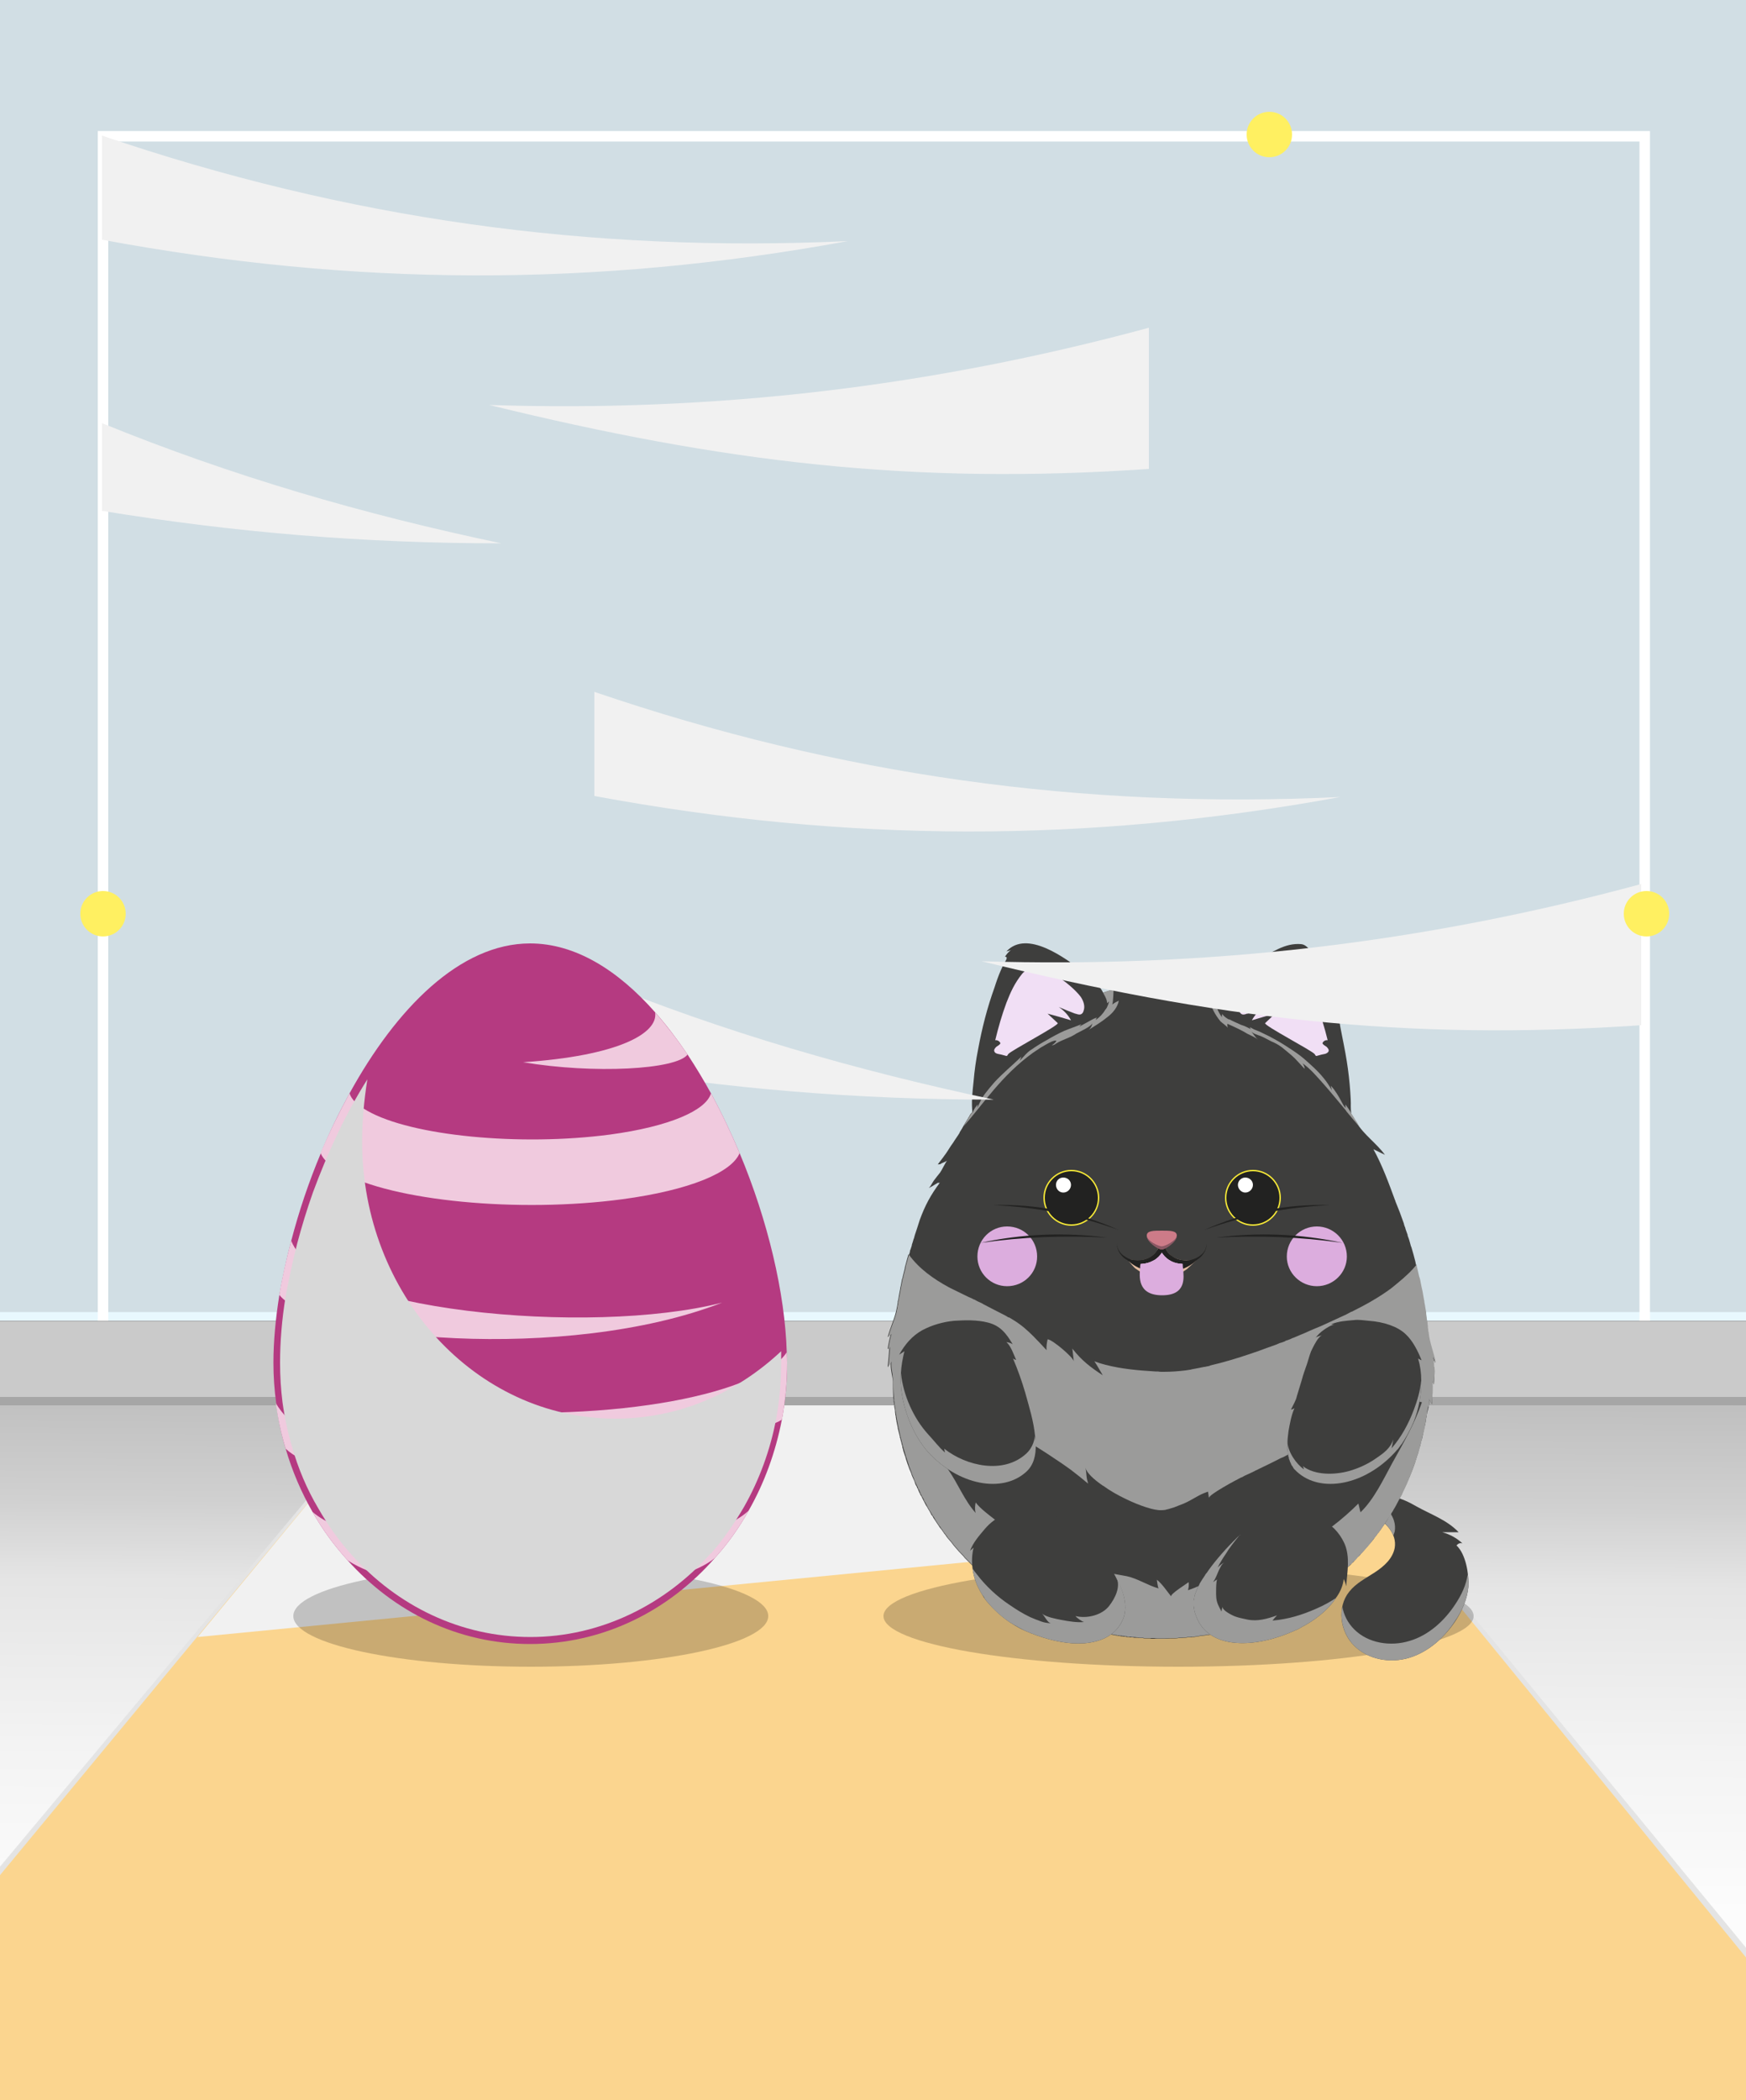 <svg version="1.2" xmlns="http://www.w3.org/2000/svg" viewBox="0 0 500 601" width="500" height="601"><rect x="0" y="0" width="500" height="601" fill="#808080" stroke="none"/><defs><clipPath clipPathUnits="userSpaceOnUse" id="cp1"><path d="m0 0h500v601h-500z"/></clipPath><linearGradient id="P" gradientUnits="userSpaceOnUse"/><linearGradient id="g1" x1="249.1" y1="615.6" x2="250.4" y2="384" href="#P"><stop stop-color="#fff"/><stop offset=".3" stop-color="#fcfcfc"/><stop offset=".5" stop-color="#f3f3f3"/><stop offset=".7" stop-color="#e5e5e5"/><stop offset=".8" stop-color="#d0d0d0"/><stop offset="1" stop-color="#b6b6b6"/><stop offset="1" stop-color="#b0b0b0"/></linearGradient></defs><style>.a{fill:#d1dee4}.b{fill:#cceaf0}.c{mix-blend-mode:multiply;fill:url(#g1)}.d{mix-blend-mode:multiply;fill:#e4e4e4}.e{fill:#fbd58f}.f{mix-blend-mode:multiply;fill:#f1f1f1}.g{fill:#cacaca}.h{fill:#a6a6a6}.i{fill:#e8f8fe}.j{opacity:.2;mix-blend-mode:multiply}.k{fill:#3e3e3d}.l{mix-blend-mode:multiply;fill:#9b9b9a}.m{fill:#f9eb37}.n{fill:#222221}.o{fill:#fff}.p{fill:#e5bda1}.q{fill:#dcadde}.r{mix-blend-mode:multiply;fill:#dcadde}.s{fill:#cc7b88}.t{mix-blend-mode:multiply;fill:#895763}.u{fill:#f1dff5}.v{fill:none;stroke:#fff;stroke-width:3}.w{fill:#fff061}.x{fill:#b53a81}.y{fill:#f0cade}.z{mix-blend-mode:multiply;fill:#d8d8d8}</style><g clip-path="url(#cp1)"><path class="a" d="m0 0h500v378h-500z"/><path class="b" d="m-0.3 382h500.3v222.4h-500.3z"/><path class="c" d="m-0.3 382h500.3v222.4h-500.3z"/><path class="d" d="m540 606h-600l169.8-203.1 262.2-0.9 168 204z"/><path class="e" d="m537.4 606h-594.8l168.7-203.8 259.5-0.2 166.6 204z"/><path class="f" d="m398 435.3l-341.4 33.2 54.7-66.3 259.5-0.2 27.2 33.2z"/><path class="g" d="m0 378.1h500v24.1h-500z"/><path class="h" d="m0 399.8h500v2.4h-500z"/><path class="i" d="m0 375.5h500v2.4h-500z"/><path class="j" d="m337.5 477c-46.7 0-84.5-6.5-84.5-14.5 0-8 37.8-14.5 84.5-14.5 46.7 0 84.5 6.5 84.5 14.5 0 8-37.8 14.5-84.5 14.5z"/><path class="j" d="m152 477c-37.6 0-68-6.5-68-14.5 0-8 30.4-14.5 68-14.5 37.6 0 68 6.5 68 14.5 0 8-30.4 14.5-68 14.5z"/><path class="k" d="m417.2 442.2c0 0-0.1 0-0.1 0.1 2.7 2.5 3.6 8.3 3.4 11.8-0.3 3.5-1.8 6.9-3.7 9.8-3.2 4.8-7.7 8.8-13.1 10.5-5.5 1.7-11.9 0.6-15.9-3.4-4.1-4-5-11.1-1.4-15.5 1.9-2.4 4.7-3.8 7.3-5.5 2.6-1.7 5.1-3.9 5.7-7 0.7-4.1-2.7-7.5-6.1-9.3-3.4-1.8-6.9-2.3-1.5-4.7 4.6-2.2 9.7-0.3 13.8 2.1 4.1 2.3 8.8 3.9 12.1 7.4q-2.3 0-4.7 0c2.2 0.6 4.2 1.7 5.8 3.2-0.6-0.2-1.2 0-1.6 0.5z"/><path class="l" d="m391.8 429q0.4-0.2 0.9-0.4 0.3 0.2 0.6 0.3c3.4 1.8 6.8 5.2 6.1 9.4q-0.2 0.6-0.4 1.2c-0.9-2.5-3.3-4.6-5.7-5.8-3.3-1.8-6.9-2.3-1.6-4.7z"/><path class="l" d="m420.3 450.5q0.3 1.8 0.2 3.6c-0.3 3.5-1.8 6.9-3.8 9.8-3.1 4.8-7.6 8.8-13 10.5-5.5 1.7-11.9 0.6-15.9-3.4-2.9-2.9-4.2-7.3-3.4-11.2 0.4 2.4 1.6 4.7 3.4 6.5 4 4 10.4 5 15.9 3.3 5.4-1.6 9.9-5.7 13-10.4 1.8-2.7 3.2-5.6 3.6-8.7z"/><path class="k" d="m410.8 391.3q0.1 2.4-0.2 4.9-0.4-0.5-0.4-1.2 0.1 3.5-0.1 6.9-0.5-0.9-1.1-1.8c0.5 0.7 0.3 1.7 0.1 2.7-0.2 0.7-0.4 1.5-0.5 2q0 0.1 0 0.2-0.1 0.5-0.2 1-0.1 0.4-0.1 0.8-0.2 1.1-0.5 2.2-0.2 1-0.4 2-0.1 0.4-0.2 0.9-0.1 0.2-0.2 0.5 0 0.1 0 0.2-0.1 0.2-0.1 0.3-0.1 0.4-0.2 0.8-0.1 0.3-0.1 0.4-0.1 0.3-0.2 0.5-0.1 0.4-0.2 0.8-0.1 0.4-0.2 0.8-0.2 0.4-0.3 0.8-0.1 0.3-0.1 0.5l-0.2 0.4q-0.1 0.4-0.2 0.8-0.2 0.4-0.3 0.8-0.3 0.8-0.6 1.6-0.1 0.1-0.1 0.2 0 0 0 0c0 0 0 0.1-0.1 0.1q0.1 0.1 0 0.1 0 0.2-0.1 0.3 0 0.1-0.1 0.2-0.1 0.3-0.2 0.6-0.2 0.3-0.3 0.6-0.1 0.4-0.3 0.7-0.3 0.8-0.7 1.6-0.3 0.7-0.7 1.5-0.1 0.3-0.3 0.7-0.2 0.4-0.4 0.7 0 0.1 0 0.1 0 0.1 0 0.1-0.1 0-0.1 0 0 0.1 0 0.1 0 0.1-0.1 0.1-0.1 0.2-0.2 0.4-0.3 0.7-0.7 1.4-0.1 0.1-0.1 0.2-0.4 0.6-0.7 1.2-0.1 0.2-0.3 0.4-0.1 0.3-0.3 0.6-0.2 0.3-0.4 0.6-0.2 0.3-0.4 0.6 0 0.1-0.1 0.2 0 0.1-0.1 0.1 0 0.1 0 0.1-0.1 0.1-0.1 0.2-0.5 0.8-1 1.5-0.6 0.8-1.1 1.6-0.3 0.3-0.5 0.7-0.1 0.1-0.2 0.1-0.1 0.2-0.3 0.5 0 0.1-0.1 0.1-0.3 0.4-0.6 0.8 0 0-0.1 0.1 0 0 0 0 0 0.1 0 0.1-0.2 0.3-0.4 0.5-0.3 0.4-0.6 0.7-0.3 0.4-0.6 0.7 0 0 0 0-0.3 0.4-0.6 0.7-0.8 1-1.7 1.9 0 0.1-0.1 0.2-0.3 0.3-0.5 0.5-0.1 0.1-0.2 0.1-0.3 0.4-0.6 0.7-0.3 0.3-0.6 0.7-0.4 0.3-0.7 0.6 0 0 0 0.1-1 0.9-2 1.8-0.4 0.3-0.8 0.7-0.3 0.2-0.5 0.5-0.4 0.3-0.7 0.5-0.4 0.3-0.7 0.6-0.4 0.3-0.7 0.6l-0.8 0.6q-0.3 0.2-0.7 0.5-0.3 0.2-0.5 0.4-0.3 0.2-0.6 0.4-0.3 0.2-0.5 0.4-0.3 0.2-0.6 0.4-0.4 0.3-0.8 0.5-0.3 0.3-0.7 0.6-0.4 0.2-0.8 0.5-1 0.6-1.9 1.2-1 0.6-2 1.1-0.4 0.2-0.8 0.5-0.4 0.2-0.8 0.4-0.4 0.2-0.8 0.4-0.4 0.2-0.8 0.4-0.5 0.2-0.9 0.4-0.4 0.3-0.8 0.4-1.3 0.6-2.5 1.2-0.9 0.3-1.7 0.7-0.5 0.1-0.9 0.3-0.4 0.2-0.9 0.3 0 0 0 0-0.3 0.2-0.6 0.3-1 0.3-2 0.7-0.9 0.3-1.8 0.5-0.4 0.1-0.7 0.2-0.5 0.2-1 0.3-0.5 0.2-1 0.3-0.2 0-0.3 0.1-0.2 0-0.4 0.1-0.1 0-0.2 0-0.5 0.1-1 0.3-0.4 0.1-0.9 0.2-0.2 0-0.4 0.1-0.3 0-0.5 0.1-0.5 0.1-1 0.2 0 0-0.1 0-0.1 0-0.1 0-0.3 0.1-0.7 0.2 0 0 0 0-0.2 0-0.3 0-0.2 0.1-0.4 0.1-0.1 0-0.2 0-0.5 0.1-0.9 0.2-0.1 0-0.2 0-0.1 0-0.2 0-0.2 0.1-0.5 0.1-0.4 0.1-0.7 0.1-0.5 0.1-0.9 0.1-0.4 0.1-0.9 0.2-0.4 0-0.8 0.1-0.3 0-0.6 0-0.3 0.1-0.6 0.1 0 0-0.1 0-0.1 0-0.3 0 0 0 0 0-0.2 0-0.3 0-0.3 0.1-0.6 0.1-0.2 0-0.4 0-0.8 0.1-1.6 0.1-0.4 0.1-0.8 0.1-0.3 0-0.5 0-0.1 0-0.2 0-0.2 0-0.5 0-0.1 0-0.3 0 0 0-0.1 0-0.7 0.1-1.5 0.1-0.6 0-1.1 0-0.6 0-1.2 0-0.4 0-0.8 0-0.2 0-0.4 0-0.1 0-0.2 0 0 0-0.1 0h-0.1q-0.2 0-0.4-0.1-0.2 0-0.3 0-0.3 0-0.7 0-0.2 0-0.3 0-0.2 0-0.3 0-0.2 0-0.4-0.1-0.3 0-0.6 0-0.3 0-0.6 0-0.1 0-0.2-0.1-0.6 0-1.1 0-0.3-0.1-0.6-0.1 0 0-0.1 0-0.2 0-0.4 0-0.2 0-0.3-0.1 0 0-0.1 0 0 0 0 0-0.1 0-0.2 0-0.1 0-0.2 0-0.1 0-0.3 0-0.2-0.1-0.4-0.1-0.1 0-0.3 0-0.4-0.1-0.9-0.1-0.2-0.1-0.5-0.1-0.2 0-0.4-0.1 0 0-0.1 0-0.3 0-0.7-0.1-0.5-0.1-1.1-0.2-0.2 0-0.5-0.1-0.3 0-0.6-0.1-0.5-0.1-1.1-0.2-0.4-0.1-0.7-0.1-0.4-0.1-0.8-0.2-0.3-0.1-0.6-0.1-0.6-0.2-1.2-0.3-0.1 0-0.1-0.1-0.3 0-0.5-0.1-0.1 0-0.2 0-0.1 0-0.1 0-0.2-0.1-0.4-0.1-0.5-0.2-0.9-0.3-0.5-0.1-0.9-0.3-0.5-0.1-0.9-0.2-1-0.3-1.8-0.6-0.5-0.1-0.9-0.3-0.9-0.3-1.8-0.6-1.7-0.6-3.4-1.4-0.5-0.1-0.9-0.3 0 0-0.1-0.1-1.2-0.5-2.4-1.1-1.2-0.6-2.5-1.2 0-0.1 0-0.1-0.4-0.2-0.8-0.4-0.4-0.2-0.8-0.4-0.7-0.4-1.4-0.8-0.2-0.1-0.3-0.2-0.2-0.1-0.3-0.2-0.4-0.2-0.7-0.4-0.5-0.3-0.9-0.6-0.3-0.2-0.6-0.4-0.3-0.2-0.6-0.4-0.3-0.2-0.6-0.4-1.7-1.1-3.2-2.3-0.7-0.5-1.3-1-0.3-0.3-0.6-0.5-0.4-0.3-0.7-0.6-0.2-0.2-0.4-0.3-0.2-0.2-0.5-0.4 0-0.1-0.1-0.2-0.3-0.2-0.5-0.4-0.1-0.1-0.2-0.2-0.1-0.1-0.3-0.2-0.1-0.1-0.2-0.2-0.2-0.2-0.4-0.4-0.1 0-0.1-0.1-0.2-0.1-0.3-0.3-0.1 0-0.2-0.1-0.3-0.3-0.5-0.5-0.2-0.2-0.3-0.3-0.1-0.1-0.1-0.1-0.3-0.3-0.6-0.6-0.3-0.3-0.6-0.6-0.3-0.3-0.6-0.6-0.1-0.1-0.1-0.2-1.6-1.6-3-3.3-0.3-0.4-0.6-0.8-0.6-0.7-1.2-1.4-0.3-0.4-0.5-0.7-0.1-0.1-0.1-0.2-0.1 0-0.1-0.1-0.1-0.1-0.2-0.2-0.2-0.4-0.5-0.7 0 0 0-0.1-0.2-0.2-0.4-0.5-0.2-0.2-0.4-0.5-0.2-0.3-0.4-0.6-0.1-0.1-0.2-0.3-0.1-0.2-0.2-0.3-0.5-0.7-1-1.5-0.1-0.2-0.2-0.4-0.2-0.3-0.4-0.5-0.1-0.3-0.3-0.6l-0.2-0.4q-0.4-0.6-0.7-1.2-0.3-0.4-0.5-0.8 0-0.1-0.1-0.2-0.2-0.4-0.4-0.8-0.1-0.1-0.1-0.2-0.3-0.5-0.5-1-0.2-0.3-0.4-0.6 0-0.1 0-0.2-0.2-0.2-0.3-0.5-0.2-0.4-0.3-0.7 0 0 0-0.1-0.1-0.1-0.1-0.2-0.1 0-0.1-0.1-0.1-0.1-0.1-0.2 0 0 0-0.1-0.2-0.3-0.4-0.7-0.2-0.5-0.3-0.9-0.2-0.4-0.4-0.9-0.2-0.4-0.4-0.9-0.1-0.4-0.3-0.9-0.2-0.4-0.4-0.9-0.1-0.4-0.3-0.8 0-0.1 0-0.1-0.1-0.3-0.2-0.5-0.1-0.3-0.2-0.6-0.3-0.8-0.5-1.7-0.1 0-0.1-0.2-0.2-0.6-0.4-1.2-0.1-0.6-0.3-1.1 0-0.1 0-0.3-0.2-0.5-0.3-1.1-0.2-0.6-0.3-1.2 0 0-0.1-0.1 0-0.1 0-0.3-0.3-1.2-0.6-2.4 0 0 0-0.1 0-0.2-0.1-0.5 0-0.2-0.1-0.5-0.1-0.5-0.2-1 0-0.1 0-0.2-0.1-0.2-0.1-0.5-0.1-0.4-0.1-0.8-0.1-0.2-0.1-0.3 0-0.1 0-0.2-0.1-0.5-0.1-1 0 0 0-0.1-0.1-0.5-0.2-1 0-0.3 0-0.5-0.1-0.5-0.2-1.1 0 0 0-0.1 0-0.1 0-0.2 0-0.1 0-0.2-0.1-0.4-0.1-0.7 0-0.1 0-0.1c-0.1-1.5-0.1-3-0.1-4.4-0.2-1.9-0.8-3.6-0.6-5.5q-0.4 0.7-0.9 1.5 0.3-3 0.5-6c0 0.4-0.2 0.6-0.5 0.8q0.3-2.2 0.9-4.3-0.5 0.5-0.9 0.9c0.7-2.8 2.1-5.5 2.6-8.3q0.1-0.5 0.2-1.1 0.1-0.5 0.1-1 0.1-0.1 0.1-0.2 0 0 0 0 0.1-0.6 0.2-1.2 0.1-0.6 0.2-1.1 0.1-0.5 0.2-1 0-0.1 0-0.2 0.2-0.7 0.3-1.4 0.1-0.6 0.2-1.1 0.1-0.2 0.2-0.5 0-0.1 0-0.2 0.3-1.2 0.6-2.4 0-0.3 0.1-0.6 0.3-1.1 0.6-2.2 0-0.1 0.1-0.3 0.1-0.3 0.2-0.8c0 0 0 0 0 0q0.1-0.1 0.1 0 0.1 0 0.1 0 0 0 0.1 0 0 0 0 0 0.1 0.1 0.1 0.2c0.3 0.4 0.6 0.9 1 1.2q0.1 0.1 0.2 0.2 0.1 0.1 0.2 0.1c1.1 0.8 2.4 1.5 3.6 2.2q3.8 2.4 7.8 4.6c5.4 2.9 11 5.4 16.8 7.5 11.5 4.2 23.5 6.7 35.7 7.4 14 0.8 28.3 0.8 42.1-2.3 4.4-1 8.8-2.4 13.1-3.9 8.1-2.8 17.5-6.8 23.5-13.3q0.1-0.1 0.2-0.3 0.4-0.3 0.7-0.7 0 0.1 0.1 0.2 0 0.1 0 0.2 0 0.1 0.1 0.2 0 0.1 0 0.2 0.3 1.3 0.6 2.6 0.2 0.5 0.3 1 0.3 1.7 0.7 3.4 0.1 0.6 0.2 1.1 0.1 0.6 0.2 1.1 0.1 0.4 0.1 0.8 0.2 0.9 0.3 1.7 0.1 0.5 0.2 1.1 0 0.5 0.1 1.1 0.1 0.5 0.1 0.9 0.1 0.5 0.2 1 0 0.5 0.1 1 0 0 0 0.1 0 0.2 0 0.4 0.1 0.3 0.1 0.6 0 0 0 0.1 0 0.2 0.1 0.5c0.3 3.1 1.5 5.8 2.1 8.8q-0.4-0.8-0.8-1.7 0.3 1.4 0.3 2.9z"/><path class="l" d="m409.6 392.8q0 0.3 0 0.7 0 0 0 0 0 0 0 0 0 0 0 0.1 0 0.5 0 1-0.1 0.8-0.1 1.6-0.1 0.8-0.1 1.5-0.1 1.1-0.2 2.1 0 0.2 0 0.3 0 0.4-0.1 0.8 0 0.1 0 0.1-0.1 0.4-0.1 0.8 0 0 0 0 0 0.1 0 0.1 0 0 0 0.1 0 0.1 0 0.3-0.1 0.8-0.3 1.6 0 0 0 0 0 0.1 0 0.3 0 0.3-0.1 0.6 0 0.1 0 0.2-0.1 0.5-0.2 1-0.1 0.4-0.1 0.7-0.2 1.2-0.4 2.3-0.2 1-0.5 1.9-0.1 0.5-0.2 1-0.1 0.2-0.1 0.4 0 0.2-0.1 0.3 0 0.1 0 0.3-0.2 0.4-0.3 0.8 0 0.2-0.1 0.4 0 0.2-0.1 0.5-0.1 0.4-0.2 0.8-0.2 0.4-0.3 0.8-0.1 0.4-0.3 0.8 0 0.2-0.1 0.4 0 0.2-0.1 0.4-0.1 0.5-0.3 0.9-0.1 0.4-0.3 0.8-0.2 0.8-0.6 1.6 0 0.1 0 0.2 0 0 0 0 0 0 0 0-0.1 0.1-0.1 0.1 0 0 0 0.1-0.1 0.1-0.1 0.3-0.1 0.1-0.1 0.2-0.1 0.3-0.3 0.6-0.1 0.3-0.2 0.6-0.2 0.4-0.3 0.7-0.3 0.8-0.7 1.6-0.3 0.7-0.7 1.4-0.2 0.4-0.3 0.8-0.2 0.4-0.4 0.7 0 0.1-0.1 0.1 0 0 0 0.1 0 0 0 0 0 0 0 0.1-0.1 0-0.1 0.1-0.1 0.2-0.2 0.3-0.4 0.8-0.8 1.5 0 0.1-0.1 0.2-0.3 0.6-0.7 1.2-0.1 0.2-0.2 0.4-0.2 0.3-0.4 0.6-0.1 0.3-0.3 0.6-0.2 0.3-0.4 0.6-0.1 0.1-0.1 0.2-0.1 0-0.1 0.1 0 0.1-0.1 0.1 0 0.1-0.1 0.2-0.5 0.7-1 1.5-0.5 0.8-1 1.5-0.3 0.4-0.6 0.8 0 0.1-0.1 0.1-0.1 0.2-0.3 0.4-0.1 0.1-0.1 0.2-0.3 0.4-0.6 0.7 0 0.1-0.1 0.2 0 0 0 0 0 0-0.1 0.1-0.2 0.2-0.4 0.5-0.3 0.3-0.5 0.7-0.3 0.3-0.6 0.7 0 0 0 0-0.3 0.4-0.6 0.7-0.8 0.9-1.7 1.9-0.1 0.1-0.2 0.1-0.2 0.3-0.5 0.6 0 0.1-0.1 0.1-0.3 0.3-0.6 0.7-0.3 0.3-0.7 0.6-0.3 0.3-0.6 0.7 0 0-0.1 0-0.9 0.9-1.9 1.8-0.4 0.4-0.8 0.8-0.3 0.2-0.6 0.4-0.3 0.3-0.7 0.6-0.3 0.3-0.7 0.6-0.3 0.3-0.7 0.6-0.3 0.3-0.7 0.5-0.4 0.3-0.7 0.6-0.3 0.2-0.6 0.4-0.3 0.2-0.5 0.4-0.3 0.2-0.6 0.4-0.3 0.2-0.6 0.4-0.3 0.2-0.7 0.5-0.4 0.3-0.8 0.5-0.3 0.3-0.7 0.5-2 1.3-4 2.4-0.4 0.2-0.8 0.4-0.4 0.2-0.8 0.4-0.4 0.3-0.8 0.5-0.4 0.2-0.8 0.4-0.4 0.2-0.8 0.4-0.5 0.2-0.9 0.4-1.2 0.6-2.5 1.1-0.9 0.4-1.7 0.7-0.5 0.2-0.9 0.4-0.4 0.1-0.8 0.3-0.1 0-0.1 0-0.3 0.1-0.6 0.2-1 0.4-2 0.7-0.9 0.3-1.8 0.6-0.3 0.1-0.7 0.2-0.5 0.1-1 0.3-0.5 0.1-1 0.2-0.1 0.1-0.3 0.1-0.2 0.1-0.4 0.1-0.1 0-0.2 0.1-0.5 0.1-0.9 0.2-0.5 0.1-1 0.2-0.2 0-0.4 0.1-0.3 0.1-0.5 0.1-0.5 0.1-0.9 0.2-0.1 0-0.2 0 0 0-0.1 0-0.3 0.1-0.7 0.2 0 0 0 0-0.1 0-0.3 0-0.2 0.1-0.4 0.1-0.1 0-0.2 0-0.4 0.1-0.9 0.2-0.1 0-0.1 0-0.1 0-0.2 0-0.3 0.1-0.6 0.1-0.4 0.1-0.7 0.1-0.4 0.1-0.9 0.1-0.4 0.1-0.8 0.2-0.5 0-0.9 0.1-0.3 0-0.6 0-0.2 0-0.5 0.1-0.1 0-0.2 0-0.1 0-0.2 0-0.1 0-0.1 0-0.1 0-0.3 0-0.3 0.1-0.6 0.1-0.2 0-0.4 0-0.8 0.1-1.5 0.1-0.4 0.1-0.8 0.1-0.3 0-0.6 0-0.1 0-0.2 0-0.2 0-0.4 0-0.2 0-0.4 0 0 0 0 0-0.8 0.1-1.5 0.1-0.6 0-1.2 0-0.6 0-1.1 0-0.5 0-0.9-0.1-0.2 0-0.3 0-0.1 0-0.2 0-0.1 0-0.2 0 0 0-0.1 0-0.2 0.1-0.4 0-0.1 0-0.3 0-0.3 0-0.7 0-0.1 0-0.3 0-0.1 0-0.3 0-0.2 0-0.3-0.1-0.3 0-0.6 0-0.3 0-0.6 0-0.2 0-0.3-0.1-0.5 0-1-0.1-0.3 0-0.6 0-0.1 0-0.1 0-0.3 0-0.5-0.1-0.1 0-0.2 0-0.1 0-0.1 0-0.1 0-0.1 0 0 0-0.1 0-0.1 0-0.2 0-0.2 0-0.3-0.1-0.2 0-0.4 0-0.2 0-0.4-0.1-0.4 0-0.8-0.1-0.3 0-0.5 0-0.2-0.1-0.4-0.1-0.1 0-0.2 0-0.3-0.1-0.6-0.1-0.6-0.1-1.1-0.2-0.3 0-0.5-0.1-0.3 0-0.6-0.1-0.6-0.1-1.2-0.2-0.3-0.1-0.7-0.2-0.4 0-0.7-0.1-0.3-0.1-0.6-0.2-0.7-0.1-1.3-0.2 0 0-0.1-0.1-0.2 0-0.5-0.1-0.1 0-0.2-0.1-0.2 0-0.4-0.1-0.5-0.1-1-0.2-0.5-0.1-0.9-0.3-0.4-0.1-0.9-0.2-0.9-0.3-1.8-0.6-0.4-0.1-0.9-0.3-0.9-0.3-1.7-0.6-1.8-0.7-3.5-1.4-0.4-0.2-0.8-0.4-0.1 0-0.1 0-1.2-0.5-2.4-1.1-1.3-0.6-2.5-1.3 0 0-0.1 0-0.4-0.2-0.8-0.4-0.3-0.2-0.7-0.5-0.7-0.4-1.4-0.8-0.2-0.1-0.4-0.2-0.1-0.1-0.3-0.2-0.3-0.2-0.7-0.4-0.4-0.3-0.8-0.5-0.4-0.2-0.7-0.4-0.2-0.2-0.5-0.4-0.3-0.2-0.6-0.4-1.7-1.1-3.3-2.3-0.6-0.5-1.2-1-0.3-0.3-0.6-0.5-0.4-0.3-0.7-0.6-0.3-0.2-0.4-0.3-0.3-0.2-0.5-0.4-0.1-0.1-0.2-0.2-0.2-0.2-0.4-0.4-0.1-0.1-0.2-0.2-0.1-0.1-0.3-0.2-0.1-0.1-0.2-0.2-0.2-0.2-0.4-0.4-0.1 0-0.2-0.1-0.1-0.1-0.2-0.3-0.1 0-0.2-0.1-0.3-0.3-0.5-0.5-0.2-0.2-0.4-0.3 0 0 0-0.1-0.3-0.3-0.6-0.6-0.3-0.3-0.6-0.6-0.3-0.3-0.6-0.6-0.1-0.1-0.1-0.2-1.6-1.6-3-3.3-0.3-0.4-0.6-0.8-0.6-0.7-1.2-1.4-0.2-0.4-0.5-0.7-0.1-0.1-0.1-0.2-0.1 0-0.1-0.1-0.1-0.1-0.1-0.1-0.3-0.4-0.6-0.8 0 0 0-0.1-0.2-0.2-0.4-0.5-0.2-0.2-0.3-0.5-0.3-0.3-0.5-0.6-0.1-0.1-0.2-0.3-0.1-0.1-0.2-0.3-0.5-0.7-0.9-1.5-0.1-0.2-0.3-0.4-0.1-0.2-0.3-0.5-0.2-0.3-0.3-0.5-0.2-0.3-0.3-0.5-0.4-0.6-0.7-1.2-0.2-0.4-0.4-0.8-0.1-0.1-0.1-0.2-0.3-0.4-0.5-0.8 0-0.1 0-0.2-0.3-0.5-0.6-1-0.1-0.3-0.3-0.6 0-0.1-0.1-0.2-0.1-0.2-0.2-0.5-0.2-0.4-0.3-0.7-0.1 0-0.1 0 0-0.1-0.1-0.2 0-0.1 0-0.2-0.1-0.1-0.1-0.1 0-0.1 0-0.1-0.2-0.4-0.4-0.8-0.2-0.4-0.4-0.9-0.2-0.4-0.3-0.8-0.2-0.5-0.4-0.9-0.2-0.5-0.3-0.9-0.2-0.5-0.4-1-0.1-0.4-0.3-0.7 0-0.1 0-0.2-1.9-5.4-3.1-11.3-0.7-3.5-1.1-7.1 0-0.4 0-0.8 0-0.1-0.1-0.2-0.3-3.9-0.4-7.9v-0.1q0-0.3 0-0.7 0-6.1 0.8-12.6 0.1-0.8 0.2-1.5 0.3-2.5 0.8-5 0.1-0.7 0.2-1.3 0 0 0 0.1-0.1 1.7-0.1 3.4 0 0.4 0 0.8 0 1.3 0.1 2.6 0.1 2.4 0.3 4.8 0.2 1.6 0.4 3.1 0 0.5 0.1 0.9 0.9 6.6 2.7 12.6 1 3.3 2.3 6.4 0.2 0.6 0.5 1.2c2 4.9 4.6 9.5 7.7 13.9 2.8 4 4.5 8.6 7.8 12.3-0.3-1-0.2-2 0-3 1.5 1.9 3.6 3.4 5.5 4.9q2 1.7 4.1 3.2c4.4 3 9 5.6 14 7.7q0.5 0.2 1 0.4 1.2 0.5 2.5 0.9 2.5 0.9 5.1 1.7c3.6 1 7.3 1.6 11.1 2.3 3.2 0.7 5.9 2.6 9.1 3.5-0.2-0.1-0.5-2.2-0.5-2.5 1.6 1.3 2.8 3.2 4.1 4.8-0.5-0.6 4.5-3.7 5-4.1 0.1 0.8 0 1.6-0.2 2.3 2.8-0.9 5.1-2.2 7.7-3.6 2.1-1.2 4.2-1.4 6.7-2q0.9-0.2 1.8-0.5 4.6-1.3 9-3.1 0.4-0.1 0.8-0.3 6.4-2.7 12.1-6.5 1.6-1.1 3.1-2.2 0.2-0.1 0.3-0.2c2.6-2 5-4.1 7.3-6.4q0.3 1.3 0.6 2.5c3.8-3.6 6.5-9.3 9-13.9 3.2-5.8 6.4-11.2 8.6-17.6q1.4-4.1 2.3-8.4 0-0.1 0-0.2z"/><path class="l" d="m410.8 391.3q0.1 2.4-0.2 4.9-0.4-0.5-0.4-1.2 0.1 3.5-0.1 6.9-0.5-0.9-1.1-1.8c0.5 0.7 0.3 1.7 0.1 2.7-0.9-1.4-2.4-1.9-4.4-1.6-1.5 0.3-3.4 0.8-5.6 1.5-3 1.1-6.6 2.6-10.5 4.3q-2.4 1.1-4.9 2.2-2.2 1-4.4 2.1-1.9 0.9-3.8 1.8-2.6 1.2-5.3 2.5-1.3 0.7-2.7 1.4-0.8 0.3-1.5 0.7-1.2 0.6-2.4 1.2-1.5 0.7-2.9 1.4-0.4 0.2-0.8 0.4-0.3 0.1-0.6 0.3-1.4 0.7-2.8 1.3-0.4 0.2-0.9 0.5-0.1 0-0.1 0c-1.6 0.8-9.3 4.9-9.3 5.9q-0.1-0.7-0.2-1.4 0-0.2-0.1-0.4-0.6 0.2-1.3 0.5c-1.7 0.7-3.7 2.1-5.4 2.8q-0.1 0.1-0.2 0.1-1.5 0.6-2.8 1.1-0.6 0.2-1 0.3-0.6 0.2-1.1 0.3-0.1 0-0.3 0.1-0.7 0.1-1.2 0.1 0 0-0.1 0c-1.9 0.1-6-1.2-10.1-3.2-2.3-1.1-4.6-2.4-6.5-3.8q-0.1 0-0.2-0.1c-2.6-1.8-4.5-3.6-4.9-5.1 0.4 1.4 0.2 2.5 0.6 3.8q0.1 0.4 0.2 0.8-2.5-2.1-5-4-2.2-1.6-4.5-3.1c-4.7-3.2-9.6-6.1-14.9-8.9-6-3.3-12.5-7-19.2-8.8q-0.3-0.1-0.7-0.2-0.3-0.1-0.6-0.2-0.4 0-0.8-0.1-0.7-0.2-1.3-0.3-0.8-0.1-1.6-0.1-1 0-1.9 0.3-0.4 0.2-0.7 0.3c-2.5 0.8-4 1.4-4.2 1.5q0 0-0.1 0 0-0.1 0-0.2 0-0.1 0-0.2 0-0.1 0-0.2 0-0.1 0-0.2 0-0.1-0.1-0.2 0-0.1 0-0.2 0-0.1 0-0.2c-0.1-1.5-0.1-2.9-0.1-4.4-0.2-1.9-0.8-3.5-0.6-5.5q-0.4 0.8-0.9 1.5 0.3-2.9 0.5-5.9c0 0.3-0.2 0.6-0.5 0.7q0.3-2.2 0.9-4.2-0.5 0.4-0.9 0.8c0.7-2.7 2.1-5.5 2.6-8.2q0.1-0.6 0.2-1.2 0.1-0.5 0.1-1 0.1-0.1 0.1-0.2 0 0 0 0 0.1-0.6 0.2-1.1v-0.1q0.1-0.5 0.2-1.1 0.1-0.5 0.2-1 0-0.1 0-0.2 0.2-0.7 0.3-1.4 0.1-0.5 0.2-1.1 0.1-0.2 0.2-0.4 0-0.2 0-0.3 0.3-1.1 0.6-2.3 0-0.3 0.1-0.7 0.3-1 0.6-2.1 0-0.2 0.1-0.3 0.1-0.4 0.2-0.8c0 0 0-0.1 0-0.1q0.1 0 0.1 0 0.1 0 0.1 0 0 0 0.1 0 0 0 0 0.1 0.1 0 0.1 0.1c0.3 0.4 0.6 0.9 1 1.2q0.1 0.1 0.2 0.2 0.1 0.1 0.2 0.2c1.1 0.7 2.4 1.4 3.6 2.1q3.8 2.5 7.8 4.6c5.4 2.9 11 5.4 16.8 7.5 11.5 4.2 23.5 6.7 35.7 7.4 14 0.9 28.3 0.8 42.1-2.3 4.4-1 8.8-2.3 13.1-3.8 8.1-2.9 17.5-6.9 23.5-13.3q0.1-0.2 0.2-0.3 0.4-0.4 0.7-0.8 0 0.1 0.1 0.3 0 0 0 0.1 0 0.1 0.1 0.3 0 0 0 0.1 0.3 1.3 0.6 2.6 0.2 0.5 0.3 1 0.3 1.7 0.7 3.4 0.1 0.6 0.2 1.2 0.1 0.5 0.2 1.1 0.1 0.3 0.1 0.7 0.2 0.9 0.3 1.7 0.1 0.6 0.2 1.1 0 0.6 0.1 1.1 0.1 0.5 0.1 0.9 0.1 0.5 0.2 1 0 0.5 0.1 1 0 0.1 0 0.1 0 0.2 0 0.4 0.1 0.3 0.1 0.6 0 0.1 0 0.1 0 0.3 0.1 0.5c0.3 3.1 1.5 5.8 2.1 8.9q-0.4-0.9-0.8-1.7 0.3 1.4 0.3 2.8z"/><path class="k" d="m405.7 361.9q-0.4 0.4-0.7 0.8-1.3 1.5-2.8 2.8-0.4 0.4-0.9 0.8-1.4 1.2-2.9 2.4c-3.5 2.6-7.3 4.7-11.3 6.7q0 0-0.1 0-0.7 0.4-1.5 0.8-3 1.4-6.1 2.8-0.5 0.2-1.1 0.5-0.8 0.3-1.7 0.7-0.7 0.3-1.4 0.6-1.5 0.7-3 1.3-1 0.4-1.9 0.8-0.1 0-0.3 0.1-0.2 0.1-0.4 0.2-0.7 0.3-1.4 0.5-0.1 0.1-0.3 0.2-0.7 0.3-1.5 0.5-0.5 0.2-0.9 0.4-1.4 0.5-2.8 1-2.1 0.8-4.2 1.5c-4.1 1.4-8.1 2.6-12 3.5q0 0-0.1 0.1-0.5 0.1-1 0.2-0.3 0.1-0.6 0.1-1.9 0.4-3.6 0.7-0.2 0.1-0.4 0.1-0.7 0.1-1.3 0.2-3.3 0.4-6.2 0.4-0.1 0-0.1 0-0.3 0-0.7 0-0.4 0-0.9-0.1-0.4 0-0.7 0c-5-0.3-9.6-0.7-14.3-1.9q-1.6-0.4-3.2-1c0.9 1.3 1.6 2.7 2.4 4-3.5-2.3-6-4.2-8.6-7.5q0-0.1-0.1-0.2 0 0 0 0.1 0.2 1.8 0.4 3.6c-0.1-1.1-6.2-6.3-7.5-6.3-0.2 0.9-0.4 2.1-0.3 3.1-1.3-1.4-2.5-2.7-3.8-4-1.7-1.7-3.4-3.2-5.5-4.5q-0.6-0.4-1.3-0.8-0.2-0.1-0.4-0.1-0.4-0.3-0.8-0.5-2-1-3.9-2-1.2-0.6-2.3-1.2-0.3-0.2-0.5-0.3-0.7-0.3-1.3-0.6-0.4-0.2-0.9-0.5 0 0-0.1 0-0.7-0.4-1.5-0.7-2.2-1.1-4.5-2.2-0.6-0.3-1.2-0.6c-4.4-2.4-8.5-5.3-11.4-9.3q0.1-0.3 0.2-0.6 0.1-0.3 0.1-0.6 0.2-0.4 0.3-0.8 0.1-0.3 0.2-0.6 0-0.3 0.1-0.5 0.1-0.3 0.2-0.6 0.1-0.4 0.2-0.7 0.1-0.3 0.2-0.5 0-0.1 0-0.1 0.1-0.4 0.2-0.7 0.1-0.3 0.2-0.6 0.2-0.6 0.4-1.2 0.4-1.3 0.8-2.5c1.5-4.1 3.1-7.1 5.8-10.7-0.1 0.2-0.4 0.1-0.6 0.1-0.3 0.1-0.4 0.3-0.7 0.4-0.6 0.4-1.3 0.8-1.9 1.1 0.6-0.6 0.9-1.4 1.4-2.1q0.9-1.2 1.8-2.3c0.4-0.5 1.7-3.2 2-3.4q-0.7 0.4-1.5 0.7-0.3 0.2-0.5 0.3c-0.1 0-0.7 0-0.7 0.1q0.7-0.9 1.3-1.7c0.4-0.5 0.7-1 1.1-1.5 0.7-1 1.3-2.1 2-3 0.6-1 1.3-1.9 1.9-2.9q0-0.1 0-0.1 0.4-0.7 0.8-1.3 0-0.1 0.1-0.2 0 0 0 0 0.1-0.1 0.1-0.2 0.2-0.3 0.3-0.5 0.3-0.5 0.6-1 0.2-0.3 0.3-0.5 0.1-0.1 0.2-0.3 0 0 0 0 0.1-0.2 0.2-0.4l0.1-0.1c0 0 0 0 0 0q0.1-0.2 0.2-0.4 0.3-0.5 0.7-0.9v-0.1q0 0 0 0 0 0 0 0 0-0.1 0-0.1 0 0 0 0 0.1 0 0.1 0 0.1-0.2 0.3-0.5 0.3-0.5 0.6-0.9 0.1-0.1 0.1-0.2 0.2-0.3 0.4-0.6 0.2-0.3 0.4-0.6 0.3-0.4 0.5-0.8 0.1-0.1 0.2-0.2 0.1-0.2 0.3-0.4 0-0.1 0.1-0.1 0.2-0.4 0.5-0.7 0.2-0.3 0.4-0.6 0.1-0.2 0.3-0.4 0 0 0 0 0-0.1 0-0.1 0.1 0 0.1-0.1 0.3-0.5 0.7-0.9 0-0.1 0-0.1 2.3-3 4.7-5.8 1.7-2 3.5-3.9 0.4-0.4 0.9-0.8 0-0.1 0.1-0.1 0.2-0.3 0.5-0.6 0.2-0.2 0.4-0.4 0.2-0.2 0.3-0.3 0.1-0.1 0.2-0.2 0.2-0.2 0.4-0.4 0.2-0.1 0.3-0.3 0.3-0.3 0.6-0.5 0.3-0.4 0.7-0.7 0.1 0 0.1-0.1 0.2-0.2 0.4-0.3 0.6-0.6 1.2-1.1 0.3-0.2 0.6-0.5 0.6-0.5 1.2-1 0 0 0.1-0.1 0.1 0 0.1-0.1 0.5-0.3 0.9-0.7 0.2-0.2 0.5-0.3 0.2-0.2 0.4-0.4 0.4-0.3 0.8-0.6 0.3-0.2 0.6-0.4 0 0 0.1-0.1 0.5-0.4 1.1-0.7 0.2-0.2 0.4-0.3 0.3-0.2 0.6-0.4 0.1-0.1 0.3-0.2 0.6-0.4 1.2-0.8 0.5-0.3 0.9-0.6 0.2-0.1 0.5-0.2 0-0.1 0.1-0.1 0 0 0 0 0.1-0.1 0.1-0.1 0.1 0 0.2-0.1 0.2-0.1 0.4-0.2 0 0 0.1 0 0-0.1 0-0.1 0.1 0 0.1 0 0.1-0.1 0.1-0.1 0 0 0 0 0.1 0 0.2 0 0.1-0.1 0.3-0.2 0.4-0.2 0.8-0.4 0.3-0.2 0.6-0.4 0.3-0.1 0.5-0.2 0.2-0.1 0.4-0.2 0.3-0.2 0.6-0.3 0.1-0.1 0.2-0.1 0.1 0 0.1 0 0.2-0.1 0.3-0.2 0 0 0 0 0 0 0.1 0 0 0 0.1-0.1 0 0 0 0 0 0 0 0 0.2 0 0.3-0.1 0.2-0.1 0.4-0.2 0.1 0 0.1 0 0.4-0.2 0.8-0.3 0.3-0.2 0.7-0.3 0.4-0.2 0.8-0.4 0.2 0 0.4-0.1 0.2-0.1 0.4-0.1 0 0 0-0.1 0.1 0 0.2 0 0.3-0.1 0.6-0.2 0.1-0.1 0.2-0.1 0.3-0.1 0.6-0.2 0.1 0 0.3-0.1c1.4-0.4 2.8-0.8 4.3-1.1 0.2 0 2.6-0.7 2.7-0.6q-1-0.9-1.7-1.9c0.2 0.3 1.6 0.6 2 0.7 0.7 0.3 1.5 0.7 2.3 0.8 0.2 0.1 2.3-0.3 2.2-0.4-0.7-0.6-1.2-1.5-1.2-2.4 1.4 1.2 2.9 2.8 4.9 2.9q2 0.1 4.1 0.4 0.5 0 1 0.1 0.9 0.2 1.8 0.4 0 0 0.1 0 0 0 0.1 0 0.2 0.1 0.5 0.1 0.1 0.1 0.2 0.1 0.1 0 0.1 0 0.3 0.1 0.7 0.2 0.1 0 0.2 0 0.2 0.1 0.3 0.1 0.2 0 0.3 0.1 0.3 0 0.5 0.1 0 0 0.1 0c0.1 0.1 0.2 0.1 0.3 0.1q0.6 0.2 1.1 0.4 0.1 0 0.2 0 0.3 0.1 0.6 0.2 0.1 0.1 0.3 0.1 0.2 0.1 0.4 0.2 0.3 0.1 0.5 0.1 0 0 0 0.1 0.6 0.2 1.1 0.4 0.1 0 0.1 0 0.2 0.1 0.4 0.2 0.1 0 0.2 0.1 0.2 0.1 0.5 0.2 0.7 0.2 1.4 0.6 0.4 0.1 0.7 0.3 0 0 0.1 0 0 0 0.1 0.1 0.2 0.1 0.5 0.2 0.1 0.1 0.2 0.2 0.4 0.1 0.7 0.3 0.3 0.1 0.6 0.3 0 0 0.1 0.1 0 0 0.1 0 0.3 0.2 0.7 0.4 0.2 0.1 0.4 0.2 2.2 1.2 4.2 2.6 0.3 0.2 0.6 0.4 0.3 0.2 0.6 0.4 1.3 0.9 2.6 1.9 0.2 0.2 0.5 0.4 0.3 0.3 0.6 0.5 0.3 0.2 0.5 0.4 0 0 0.1 0.1 0 0 0.1 0.1 0 0 0.1 0 0.3 0.2 0.5 0.5 0.4 0.3 0.7 0.5 1.1 1 2.3 2.1 0.3 0.2 0.6 0.5 0.4 0.4 0.8 0.8 0.3 0.3 0.6 0.6 0.4 0.3 0.7 0.7 0.2 0.2 0.5 0.5 0.2 0.1 0.4 0.3 0.4 0.5 0.9 1 0.3 0.3 0.5 0.6 1.2 1.2 2.3 2.5 0.3 0.3 0.6 0.7 0 0.1 0.1 0.1 0.3 0.4 0.6 0.8 0.3 0.3 0.6 0.7 0.3 0.3 0.6 0.6 0.4 0.5 0.7 1 0.1 0 0.1 0 1.3 1.8 2.6 3.5 0.3 0.4 0.5 0.8 0.3 0.3 0.5 0.7 0.1 0.1 0.2 0.3 0.1 0 0.2 0.2 0.1 0.1 0.2 0.2 0.1 0.2 0.1 0.3 0.1 0 0.1 0 0 0.1 0 0.1 0.4 0.5 0.7 1 0 0 0 0.1 0.4 0.5 0.8 1 0 0 0 0.1 0.1 0.1 0.2 0.3 0.3 0.4 0.5 0.8 0.1 0.1 0.1 0.2 0.2 0.2 0.3 0.4 0.5 0.7 0.9 1.4 0 0 0 0.1 0.1 0 0.1 0.1 0.3 0.5 0.6 1c2 3.4 5.7 5.9 8.1 9.2q-1.7-0.8-3.3-1.6c2.5 4.5 4.4 9.7 6.2 14.6q0.1 0.1 0.1 0.3 1.3 3.1 2.4 6.3 0.1 0.5 0.3 1l0.1 0.2q0.1 0.5 0.3 1 0.2 0.5 0.4 1.1 0 0.1 0 0.2 0.2 0.5 0.4 1.1 0.2 0.7 0.4 1.4 0.1 0.5 0.3 0.9 0.6 2 1.1 4 0.1 0.5 0.2 1z"/><path class="l" d="m389.5 322.7c-1.3-1.5-2.6-3-3.9-4.6q0-0.1-0.1-0.1v-0.1c-2.1-2.5-4.2-5.1-6.5-7.7-1.9-2.1-3.7-4.3-6-5.9 0.3 0.4 0.6 1 0.6 1.6-0.9-1-1.8-1.9-2.7-2.9-1.1-1.1-2.4-2.1-3.6-3.1-1-0.8-2.1-1.4-3.3-1.9-1-0.5-2-1.1-3-1.5-0.8-0.3-2.2-0.7-2.7-1.3 0.7 0.8 1.2 1.7 2 2.4-0.7-0.7-2-1.2-3-1.7-1.8-1.1-3.8-2-5.8-2.9q-0.1 0.6 0.1 1.2c-0.1-0.4-1.7-1.5-2.1-1.9-1.5-1.8-2.7-4.1-3.3-6.4 0.2 0.3 0.4 0.6 0.7 0.7 0.2-0.2-0.7-3.6-0.6-3.5q0.3 0 0.5 0.1 0.2 0.1 0.3 0.2 0.3 0 0.5 0.1 0.2 0.1 0.4 0.2 0.1 0 0.1 0 0.5 0.2 1.1 0.4 0 0 0 0 0.3 0.1 0.5 0.2 0.1 0.1 0.2 0.1 0.2 0.1 0.5 0.2 0.7 0.3 1.4 0.6 0.3 0.2 0.7 0.3 0 0.1 0.1 0.1 0.3 0.1 0.6 0.3 0.1 0 0.2 0.1 0.3 0.2 0.7 0.3 0.3 0.2 0.6 0.4 0.1 0 0.1 0 0.4 0.2 0.7 0.4 0.3 0.1 0.5 0.3 2.1 1.2 4.2 2.6 0.3 0.2 0.6 0.4 0.3 0.2 0.6 0.4 1.3 0.9 2.5 1.9 0.3 0.2 0.5 0.3 0.7 0.6 1.4 1.1 0 0 0 0.1 0.3 0.2 0.6 0.4 0.3 0.3 0.7 0.6 1.1 1 2.3 2 0.3 0.3 0.6 0.6 0.4 0.4 0.8 0.7 0.3 0.3 0.6 0.7 0.3 0.3 0.7 0.6 0.2 0.3 0.4 0.5 0.2 0.2 0.4 0.4 0.5 0.5 1 1 0.2 0.2 0.5 0.5 1.1 1.2 2.2 2.5 0.4 0.4 0.7 0.8 0 0 0 0 0.4 0.4 0.7 0.8 0.3 0.4 0.6 0.7 0.3 0.3 0.5 0.7 0.4 0.5 0.8 1 0 0 0 0 1.4 1.7 2.7 3.5 0.2 0.4 0.5 0.7 0.3 0.4 0.5 0.7 0.3 0.4 0.5 0.8 0.1 0.1 0.2 0.2 0 0.1 0.1 0.1 0 0 0 0 0.3 0.5 0.7 1.1 0 0 0 0 0.4 0.5 0.7 1.1 0 0 0 0 0.2 0.2 0.3 0.4 0.4 0.7 0.9 1.4 0.4 0.6 0.8 1.3 0.1 0 0.1 0.1 0 0.1 0.1 0.2 0.3 0.4 0.6 0.9 0.4 0.7 0.8 1.4z"/><path class="l" d="m318.9 283c0 0-0.1 4-0.4 4.5q0.9-0.7 1.9-1.1c-0.4 1.9-1.7 3.5-3.3 4.7-1.7 1.4-3.7 2.6-5.6 3.8 0.7-0.4 1.2-1.2 1.3-2.1-0.1 0.9-3.9 2.6-4.6 3-1.7 1.2-3.9 1.7-5.7 2.8-0.4 0.3-0.8 0.6-1.3 0.5 0.5-0.2 1.2-0.8 1.3-1.3-0.8-0.1-2.2 0.7-2.9 1.1q-1.5 0.8-2.9 1.8-0.5 0.3-0.9 0.6c-8.9 6.4-14.1 14.5-19.9 21.1 2.3-4 4.9-7.8 7.5-11.4q0.1-0.1 0.1-0.1 2.3-3 4.7-5.8 1.7-2 3.5-3.9c3.1-3.3 6.4-6.3 9.9-8.9q2.9-2.2 6-4 0.4-0.3 0.9-0.6 0.1-0.1 0.3-0.2 0.2-0.1 0.4-0.2 0 0 0.1 0 0.2-0.1 0.4-0.2 0.3-0.2 0.7-0.4 0.3-0.2 0.7-0.4 0.4-0.2 0.9-0.4 0.3-0.2 0.6-0.3 0.7-0.4 1.5-0.7 0 0 0 0 0.4-0.2 0.8-0.4 0.4-0.1 0.8-0.3 0.4-0.1 0.8-0.3 0.4-0.2 0.8-0.3 0.8-0.3 1.6-0.5z"/><path class="k" d="m321.5 463.6c-1.9 4.3-6 6.3-11.1 6.7q-0.2 0-0.5 0-1.2 0.1-2.4 0-0.2 0-0.4 0c-4.3-0.3-9-1.6-13.6-3.6q-1.8-0.8-3.5-1.9-0.2-0.1-0.3-0.2-0.1-0.1-0.2-0.1c-2.6-1.7-5-3.9-7-6.3q-0.2-0.3-0.4-0.5-0.2-0.3-0.4-0.6-0.3-0.5-0.6-1c-1.4-2.3-2.3-4.7-2.6-7.3q-0.4-2.9 0.3-5.9-0.5 0.5-1 0.9c0.9-2.4 2.6-4.3 4.2-6.2 1.5-1.8 3.5-3.3 5.7-4.2 1.9-0.8 4-1.1 6.1-1.1 2.6 0 5.4 0 8 0.5-0.6 0.3-1.2 0.5-1.9 0.5 1.2 0 2.6 0.7 3.8 1.3q0.8 0.5 1.4 0.8c1.8 1.1 3.8 1.8 5.6 3 0.2 0.2 0.4 0.4 0.4 0.6q-0.7-0.1-1.5-0.1c1 0 2.5 2.5 3 3.1q2 2.2 3.7 4.4c1.3 1.7 2.5 3.4 3.4 5.3 2.2 4 3.4 8.4 1.8 11.9z"/><path class="l" d="m321.5 463.6c-1.9 4.3-6 6.3-11.1 6.7q-0.2 0-0.5 0-1.2 0.1-2.4 0-0.2 0-0.4 0c-4.3-0.3-9-1.6-13.6-3.6q-1.8-0.9-3.5-1.9-0.1-0.1-0.3-0.2-0.1-0.1-0.2-0.1c-2.8-1.8-5.1-4-7-6.3q-0.2-0.3-0.4-0.5-0.2-0.3-0.3-0.6-0.4-0.5-0.7-1c-1.4-2.3-2.3-4.7-2.6-7.3 0.2 0.5 0.9 1.3 1.2 1.7 2.6 3.4 5.8 6.4 9.4 8.8 1.9 1.3 3.8 2.5 5.9 3.5q1.6 0.7 3.3 1.3c0.8 0.3 1.8 0.4 2.7 0.5-1.1-0.2-1.8-2.1-2.6-2.8 1.2 1 4 1.5 5.5 1.8 2.1 0.4 4.5 0.8 6.6 0.6-0.5 0-2.2-1.2-2.5-1.7 3.2 0.8 7.6-0.2 9.7-3 1.6-2.1 3.2-5.2 2.1-7.9 2.1 4.1 3.3 8.5 1.7 12z"/><path class="k" d="m385.5 454q-0.2-1.1-0.7-2.1c-0.2 1.8-0.9 3.5-2 5.1-2.4 3.8-6.4 6.8-10.3 8.8q-0.2 0.2-0.5 0.3-0.3 0.2-0.6 0.3-0.2 0.1-0.5 0.2c-11.6 5.3-24.2 5.3-28-3.2q-0.5-1.1-0.8-2.1 0-0.2-0.1-0.5 0-0.3-0.1-0.5 0-0.1 0-0.2-0.1-0.3-0.1-0.7 0-0.2 0-0.4 0-0.2 0-0.5 0-0.2 0-0.4 0.1-0.4 0.2-0.8 0 0 0-0.1 0-0.2 0.1-0.4 0-0.3 0.1-0.5 0.1-0.2 0.2-0.5 0.1-0.2 0.2-0.5 0.1-0.3 0.3-0.7 0-0.1 0.1-0.3 0-0.1 0.1-0.2 0.2-0.3 0.3-0.5 0.1-0.2 0.1-0.3 0.2-0.3 0.3-0.5 0.6-1 1.2-2 0.1-0.1 0.2-0.2 0.2-0.3 0.4-0.5c1.6-2.4 4.5-5.9 7.6-9q0.3-0.3 0.6-0.6 0.3-0.3 0.7-0.7 0.3-0.3 0.6-0.6c1.7-1.5 3.6-2.9 5.6-3.9 2.4-1.2 5-1.7 7.6-2.2-0.4 0.1-1-0.7-1.5-0.7q1.7 0 3.4 0c0.3 0 0.7 0 0.8-0.2 0.3-0.5-0.5-0.9-0.8-1.4 5.9 3.1 11.7 4.2 14.8 10.9 1.7 3.9 0.8 8.2 0.5 12.3z"/><path class="l" d="m382.8 457c-2.4 3.8-6.4 6.8-10.3 8.8q-0.2 0.2-0.5 0.3-0.3 0.2-0.6 0.3-0.2 0.1-0.5 0.2c-11.6 5.3-24.2 5.3-28-3.2q-0.5-1.1-0.8-2.1 0-0.2-0.1-0.5 0-0.3-0.1-0.5 0-0.1 0-0.2-0.1-0.3-0.1-0.7 0-0.4 0-0.9 0-0.2 0-0.4 0.1-0.4 0.2-0.8 0 0 0-0.1 0-0.2 0.1-0.5 0-0.2 0.1-0.4 0.1-0.2 0.2-0.5 0.1-0.2 0.2-0.5 0.1-0.3 0.3-0.7 0-0.1 0.1-0.3 0.1-0.1 0.1-0.2 0.2-0.3 0.3-0.5 0.1-0.2 0.1-0.3 0.2-0.3 0.3-0.5 0.6-1 1.3-2 0-0.1 0.1-0.2 0.2-0.3 0.4-0.5c1.6-2.4 4.5-5.9 7.6-9q0.3-0.3 0.6-0.6 0.3-0.3 0.7-0.7 0.3-0.3 0.7-0.6-0.1 0-0.1 0c-1.7 2.1-3.2 4-4 5.4-0.9 1.3-1.7 2.6-2.4 4q0.9-0.9 2-1.5c-0.9 0.5-1.3 1.6-1.7 2.4-0.5 1.1-0.9 2.3-1.6 3.3 0.4-0.3 0.8-0.6 1.2-0.8-0.4 0.2-0.4 4.6-0.3 5.2 0.1 1.5 0.8 2.7 1.5 4q0.1-0.7 0.3-1.4c-0.2 1 2.6 2.4 3.3 2.7 1.2 0.5 2.5 0.7 3.8 1 2.9 0.6 5.7-0.2 8.5-1.2q-0.7 0.7-1.3 1.5c4.5-0.4 8.4-1.6 12.5-3.4 2.1-0.9 4.3-2.1 6-3.3z"/><path class="k" d="m293.9 421.2c-6.9 6.3-19.5 3.8-28.1-5.6q-0.3-0.3-0.6-0.7c-4.4-5.3-7.8-14.3-7.2-22 0.1-2 0.5-4.2 1-6.2q-0.8 0.5-1.5 1c1.6-2.9 3.7-5.4 6.6-7 2.8-1.5 6-2.4 9.1-2.7 3.2-0.2 6.6-0.3 9.7 0.5 3.6 0.9 5.3 3.2 7.1 6.2-0.5-0.3-1.1-0.5-1.8-0.6 1.3 1.1 2.1 3.6 2.8 5.1q-0.5-0.1-0.9-0.4c1.4 3.3 2.5 6.4 3.5 9.8 1.1 4 2.4 8.1 2.8 12.3q0.1 0.3 0.1 0.6 0 0.1 0 0.3 0.1 0.3 0.1 0.5 0 0.3 0 0.7 0 0.1 0 0.3c0.1 3.2-0.6 6-2.7 7.9z"/><path class="l" d="m293.9 421.2c-6.9 6.3-19.5 3.8-28.1-5.6q-0.3-0.3-0.6-0.7c-4.4-5.3-7.8-14.3-7.2-22 0.6 6.3 3.6 13 7.8 17.6 1.6 1.7 3 3.6 4.8 5.2q-0.1-0.5-0.2-1.1c6.3 5 17 7.4 23.5 1.4 1.4-1.3 2.2-3 2.5-5.1q0.1 0.3 0.1 0.6 0 0.2 0 0.3 0.1 0.3 0.1 0.5 0 0.4 0 0.7 0 0.1 0 0.3c0.1 3.2-0.6 6-2.7 7.9z"/><path class="k" d="m406.1 388.8c0.6 2 0.9 4.1 0.9 6.3 0.1 4-0.7 8.1-2.2 11.9q0 0 0 0-0.1 0.2-0.2 0.4-0.1 0.2-0.2 0.5c-0.8 1.7-1.7 3.4-2.7 4.9q-0.2 0.4-0.5 0.7-0.4 0.5-0.8 1.1-0.5 0.5-0.9 1c-8.6 9.4-21.2 11.9-28.1 5.6q-0.3-0.3-0.6-0.6-0.1-0.1-0.1-0.1-0.1-0.1-0.2-0.2-0.2-0.3-0.5-0.7 0-0.1-0.1-0.2 0-0.1-0.1-0.2 0-0.1-0.1-0.2 0 0 0-0.1-0.1-0.2-0.2-0.4 0-0.1-0.1-0.2 0-0.1 0-0.1-0.1-0.1-0.1-0.3-0.1-0.2-0.2-0.4 0-0.2 0-0.3-0.2-0.4-0.2-0.9c-0.2-1.1-0.3-2.4-0.2-3.6 0-1.1 0.2-2.2 0.3-3.2 0.4-2.2 0.8-4.5 1.7-6.5-0.3 0.2-0.7 0.4-1 0.4 0.6-1.3 1.4-2.5 1.7-3.9q0.7-2.3 1.4-4.6c0.4-1.6 1-3.1 1.5-4.6q0.4-1.3 0.8-2.6 0.3-1 0.8-1.9c0.5-1 1.6-3.2 2.7-3.7-0.4 0.2-1.6 0.4-1.9 0.8 0.7-0.9 1.5-1.7 2.4-2.3 0.7-0.5 2.3-1.6 3.1-1.4q-0.5-0.1-1-0.2c2.2-0.9 4.2-1 6.5-1.2 1.4-0.2 2.9 0.1 4.3 0.2 4.2 0.3 8.2 1.6 10.5 3.8 2.1 1.9 3.6 5 4.6 7.5q-0.5-0.2-1-0.5z"/><path class="l" d="m407 395.1c0.1 4-0.7 8.1-2.2 11.9q0 0 0 0-0.1 0.2-0.2 0.4-0.1 0.3-0.2 0.5c-0.8 1.7-1.7 3.4-2.7 4.9q-0.2 0.4-0.5 0.7-0.4 0.6-0.8 1.1-0.5 0.5-0.9 1c-8.6 9.4-21.2 11.9-28.1 5.6q-0.3-0.3-0.6-0.6-0.1 0-0.1-0.1-0.1-0.1-0.2-0.2-0.2-0.3-0.4-0.7-0.1-0.1-0.2-0.2 0-0.1-0.1-0.2 0-0.1-0.1-0.2 0 0 0-0.1-0.1-0.2-0.2-0.4 0-0.1-0.1-0.2 0 0 0-0.1-0.1-0.1-0.1-0.3-0.1-0.2-0.2-0.4 0-0.1 0-0.3-0.2-0.4-0.2-0.8c-0.2-1.2-0.3-2.5-0.2-3.7 0.1 2.8 2.5 6.3 4.7 7.8q-0.1-0.5-0.3-0.9c3.5 2.7 9.2 2.5 13.2 1.4 2.8-0.8 5.4-2 7.7-3.6 2.2-1.5 4.2-2.9 5-5.5q-0.2 1.3-0.5 2.6c2.8-3.2 4.9-7.1 6.4-11.1 1-2.6 1.8-5.4 2.1-8.3z"/><path class="m" d="m306.8 350.8c-4.4 0-8-3.6-8-8 0-4.4 3.6-8 8-8 4.4 0 8 3.6 8 8 0 4.4-3.6 8-8 8z"/><path class="n" d="m306.8 350.4c-4.2 0-7.6-3.4-7.6-7.6 0-4.2 3.4-7.6 7.6-7.6 4.2 0 7.6 3.4 7.6 7.6 0 4.2-3.4 7.6-7.6 7.6z"/><path class="o" d="m304.5 341.3c-1.2 0-2.1-1-2.1-2.2 0-1.2 0.9-2.1 2.1-2.1 1.2 0 2.2 0.9 2.2 2.1 0 1.2-1 2.2-2.2 2.2z"/><path class="m" d="m358.8 350.8c-4.4 0-8-3.6-8-8 0-4.4 3.6-8 8-8 4.4 0 8 3.6 8 8 0 4.4-3.6 8-8 8z"/><path class="n" d="m358.8 350.4c-4.2 0-7.6-3.4-7.6-7.6 0-4.2 3.4-7.6 7.6-7.6 4.2 0 7.6 3.4 7.6 7.6 0 4.2-3.4 7.6-7.6 7.6z"/><path class="o" d="m356.6 341.3c-1.1 0-2.1-1-2.1-2.2 0-1.2 1-2.1 2.1-2.1 1.2 0 2.2 0.9 2.2 2.1 0 1.2-1 2.2-2.2 2.2z"/><path class="p" d="m342.6 360.6c-0.1 0.3-2.4 2.3-2.7 2.6-1.5 1-4.4 3.2-7.2 3.2-2.8 0-5.9-2.2-7.6-3.4-0.3-0.2-1.5-1.6-1.9-2.1 0 0 0.2-0.4 0.7-0.4q0.8 0.2 1.7 0.2h0.3c2.1 0 4.2-0.8 5.4-2.7q0.1-0.1 0.1-0.2 0.3-0.6 0.5-1.2 0-0.1 0-0.2 0-0.1 0-0.2 0-0.1 0-0.2 0-0.1 0-0.2h1.6q0 0.2 0 0.4 0 0.2 0.1 0.5 0 0 0 0.1 0 0.1 0 0.2 0.1 0.1 0.1 0.3 0.1 0.2 0.2 0.3 0.3 0.6 0.7 1.1 0.2 0.2 0.4 0.3 0.1 0.2 0.3 0.3 0.1 0.1 0.1 0.1c1.3 0.9 2.7 1.3 4.1 1.3h0.3q0.7 0 1.3-0.1c0.6 0 1.2 0 1.6 0z"/><path class="n" d="m343.6 359.5q-0.4 0.6-0.9 1.1c-2.1 2.2-5.8 3.6-9.9 3.6-4.1 0-7.5-1.3-9.6-3.3q-0.5-0.5-1-1.1c1 0.6 2.2 0.9 3.4 0.9h0.3c2.1 0 4.3-0.9 5.5-2.9q0.5-0.8 0.5-1.7 0-0.1 0-0.3h1.6c0 0 0 0.1 0 0.2 0 1.4 0.8 2.6 1.8 3.3 1.2 1 2.7 1.5 4.2 1.5h0.3c1.2-0.1 2.3-0.4 3.4-1q0.2-0.2 0.4-0.3z"/><path class="n" d="m345.6 355.8c0 1.8-1 3.4-2.3 4.4q-0.3 0.2-0.6 0.4c-1.1 0.6-2.3 1-3.5 1.1q-0.3 0-0.6 0c-2.2 0-4.3-1-5.7-3q-0.1-0.1-0.2-0.3c-0.5 1-1.3 1.7-2 2.2-1.2 0.7-2.6 1-3.9 1.1q-0.3 0-0.6 0-1.5-0.1-3-0.8-0.3-0.2-0.6-0.4-0.3-0.2-0.5-0.3c-1.3-1-2.3-2.6-2.3-4.4 0.1 1.8 1.2 3.2 2.5 3.9q0 0 0 0 0.7 0.5 1.6 0.8 0.9 0.2 1.7 0.2h0.3c2.1 0 4.2-0.8 5.4-2.7q0.1-0.1 0.2-0.2 0.3-0.6 0.4-1.2 0-0.1 0-0.2 0.1-0.1 0-0.2 0 0 0-0.1 0-0.1 0-0.1 0-0.1 0-0.2h1.6c0 0 0 0.1 0 0.1q0 0.1 0 0.2 0 0.3 0.1 0.6 0 0 0 0.1 0 0.1 0.1 0.2 0 0.1 0.1 0.3 0 0.1 0.1 0.3 0.3 0.6 0.7 1.1 0.2 0.2 0.4 0.3 0.2 0.2 0.3 0.3 0.1 0.1 0.2 0.1c1.2 0.9 2.6 1.3 4.1 1.3h0.2q0.7 0 1.3-0.1 1.1-0.3 2.1-0.9 0.2-0.1 0.4-0.3c1.1-0.7 1.9-2 2-3.6z"/><path class="q" d="m332.8 370.7c-7.2 0-6.5-5.5-6.3-7.9q0-0.6 0.1-1.1 0 0 0.1 0h0.1c1.3 0 2.6-0.4 3.9-1.1 0.7-0.5 1.5-1.2 2-2.1q0.1 0.1 0.2 0.3c1.4 1.9 3.5 2.9 5.7 2.9q0 0 0.1 0c0 0.5 0 0.9 0.1 1.4 0.2 2.5 1 7.6-6 7.6z"/><path class="r" d="m338.7 361.7c-0.2 0-0.5 0.1-0.7 0.2q-0.4 0.1-0.8 0.2-0.1 0.1-0.3 0.1c-0.8 0.2-1.6 0.4-2.3 0.9q-0.2 0.1-0.4 0.3c-1.1 1-1.2 2.6-1.4 4.1-0.2-1.3-0.2-2.8-1.1-3.9-0.6-0.8-1.6-1.3-2.6-1.5-0.7-0.2-1.8-0.3-2.5-0.4h0.2c1.3 0 2.6-0.4 3.8-1.1 0.8-0.5 1.6-1.2 2.1-2.1q0.1 0.1 0.2 0.3c1.4 2 3.5 2.9 5.7 2.9q0 0 0.1 0z"/><path class="r" d="m338.7 361.7c-0.2 0-0.5 0.1-0.7 0.2q-0.4 0.1-0.8 0.2-0.1 0.1-0.3 0.1c-0.8 0.2-1.6 0.4-2.3 0.9q-0.2 0.1-0.4 0.3c-1.1 1-1.2 2.6-1.4 4.1-0.2-1.3-0.2-2.8-1.1-3.9-0.6-0.8-1.6-1.3-2.6-1.5-0.7-0.2-1.8-0.3-2.5-0.4h0.2c1.3 0 2.6-0.4 3.8-1.1 0.8-0.5 1.6-1.2 2.1-2.1q0.1 0.1 0.2 0.3c1.4 2 3.5 2.9 5.7 2.9q0 0 0.1 0z"/><path class="s" d="m337 353.6c0 1.8-3.4 4-4.3 4-0.9 0-4.3-2.1-4.3-4 0-1.4 1.9-1.4 4.3-1.4 2.4 0 4.3 0 4.3 1.4z"/><path class="t" d="m337 353.8c-0.2 1.8-3.4 3.8-4.3 3.8-0.9 0-4.1-2-4.3-3.9 0.2 1.5 3.4 3 4.3 3 0.9 0 4.1-1.6 4.3-3z"/><path class="q" d="m377.1 368.1c-4.7 0-8.6-3.8-8.6-8.5 0-4.8 3.9-8.6 8.6-8.6 4.7 0 8.6 3.8 8.6 8.6 0 4.7-3.9 8.5-8.6 8.5z"/><path class="q" d="m288.4 368.1c-4.7 0-8.5-3.8-8.5-8.5 0-4.8 3.8-8.6 8.5-8.6 4.8 0 8.6 3.8 8.6 8.6 0 4.7-3.8 8.5-8.6 8.5z"/><path class="n" d="m344.9 352c11.2-5.1 23.7-7.5 36-7.1-12.3 0.5-24.4 2.9-36 7.1z"/><path class="n" d="m348.3 354.2c12-1.6 24.3-1.1 36.2 1.5-12-1.7-24.1-2.2-36.2-1.5z"/><path class="n" d="m320.3 352c-11.5-4.2-23.7-6.6-35.9-7.1 12.3-0.4 24.7 2 35.9 7.1z"/><path class="n" d="m317 354.2c-12.1-0.7-24.2-0.2-36.2 1.5 11.8-2.6 24.2-3.1 36.2-1.5z"/><path class="k" d="m313.1 291.6q-2 1.1-4 2.2 0.3-0.4 0.6-0.7c-1.6 0.7-3.2 1.2-4.9 1.9q-2.6 1.2-5.1 2.7-2.2 1.2-4.2 2.6c-1.4 0.8-2.4 2.2-3.5 3.3q0.3-0.6 0.5-1.2c-2.6 2.5-5.3 4.7-7.7 7.3q-1.5 1.7-2.8 3.4c-0.9 1.2-1.5 2.6-2.1 3.9q0-0.4 0.1-0.9c-0.7 0.7-1.2 1.5-1.5 2.4-0.4-2.9 0-6.1 0.3-9q0.4-4.7 1.3-9.2c1.1-6 2.6-11.9 4.7-17.7 0.5-1.6 1.1-3.3 1.8-4.9q0.5-1.2 1.2-2.4c0.2-0.4 1-1.5 0-1.5 0.3-0.5 1.2-1.7 1.8-1.9q-0.7 0.2-1.4 0.4c5.9-6.4 17 2 22 5.8 1.5 1.2 3.1 2.5 4.3 4 0.7 0.7 1.2 1.5 1.6 2.4 0.4 0.7 1 1.8 0.9 2.6q0.3-0.2 0.6-0.5-0.2 0.9-0.6 1.7-0.2 0.4-0.5 0.7c-0.6 1.1-1.7 2.2-2.7 2.9q0.1-0.4 0.3-0.7-0.5 0.2-1 0.4z"/><path class="u" d="m308.1 290.1q-0.1 0-0.2 0-2.4-0.9-4.7-1.9c1.5 1 2.7 2.3 3.5 3.8q-3.3-1-6.7-1.9 1.5 1.4 2.9 2.7c0.5 0.6-13.5 7.9-14.2 8.9-0.1 0.2-0.2 0.4-0.4 0.5-0.1 0-0.3 0-0.5-0.1q-1-0.3-2.1-0.5c-0.4-0.1-0.8-0.3-0.9-0.6-0.3-0.5 0.1-1 0.5-1.4 0.4-0.3 0.9-0.5 1.2-1-0.2-0.6-0.9-1-1.5-0.9 0.9-3.7 1.9-7.2 3.2-10.7 1.2-3.1 2.4-5.7 4.5-8.3 4.2-5 14.2 3.1 16.8 6.6 0.8 1.2 1.3 2.7 0.8 4-0.1 0.4-0.3 0.7-0.6 0.9-0.5 0.3-1.1 0.1-1.7-0.1z"/><path class="k" d="m352 291.8c-0.8-0.4-1.5-0.9-2-1.6q-0.1 0.4-0.1 0.9c-1.1-1.6-2-3.3-1.3-5.3 0.9-3.2 3.9-5.7 6.4-7.6 1.9-1.5 3.6-2.9 5.4-4.4q-0.1 0.4-0.2 0.8c4.1-1.9 7.6-4.8 12.4-4.4 1.3 0.1 2.2 1.3 2.9 2.2 2.6 3.4 4.1 7.8 5.5 11.9 0.9 2.6 1.4 5.4 1.8 8.2q0.4-0.5 0.6-1.2c0.5 3.4 1.3 6.8 1.9 10.2q0.8 4.4 1.2 8.8 0.2 2.2 0.3 4.3c0.1 1.4-0.1 2.8 0.2 4.1-0.5-0.9-1.1-1.7-1.7-2.6 0 0.2 0 0.4 0 0.5 0 0.1 0 0.4 0 0.5-0.3-0.4-0.6-0.8-0.8-1.2-0.7-1.3-1.4-2.6-2.2-3.7-0.3-0.5-0.8-1-1.2-1.5 0.1 0.3 0.2 1 0.3 1.3-0.7-1.2-1.4-2.3-2.3-3.4q-1.3-1.6-2.8-3-1.5-1.4-3-2.7c-1.3-1.1-2.8-2.1-4.2-3q-2.7-1.8-5.6-3.3-1.4-0.7-2.9-1.4-0.7-0.3-1.5-0.6c-0.4-0.2-0.8-0.5-1.2-0.6 0.1 0.2 0.2 0.5 0.4 0.6-0.9-0.5-1.9-1-2.9-1.3-1.1-0.5-2.3-1-3.4-1.6z"/><path class="u" d="m355.5 290.2c-0.3-0.2-0.5-0.5-0.6-0.9-0.5-1.3 0-2.8 0.8-4 2.6-3.5 12.6-11.6 16.8-6.6 2.1 2.6 3.3 5.2 4.4 8.3 1.3 3.5 2.4 7 3.3 10.7-0.7-0.1-1.3 0.3-1.5 0.9 0.3 0.5 0.8 0.7 1.2 1 0.4 0.4 0.8 0.9 0.5 1.4-0.2 0.3-0.6 0.5-0.9 0.6q-1.1 0.2-2.1 0.5c-0.2 0.1-0.4 0.1-0.5 0.1-0.2-0.1-0.3-0.3-0.4-0.5-0.7-1-14.8-8.3-14.2-8.9q1.4-1.3 2.8-2.7-3.3 0.9-6.6 1.9c0.8-1.5 2-2.8 3.5-3.8q-2.4 1-4.7 1.9-0.1 0-0.2 0c-0.5 0.2-1.1 0.4-1.6 0.1z"/><path class="v" d="m29.5 378v-339h441.5v339"/><path class="f" d="m143.6 155.5c-39.2 0-76.3-3.1-114.4-9.3v-25.1c37.3 15.2 74.8 26.1 114.4 34.4z"/><path class="f" d="m242.8 69c-72.6 13.3-141.4 13-213.6-0.4v-29.8c70.1 23.9 139.7 33.6 213.6 30.2z"/><path class="f" d="m140.1 115.9c64.7 2.1 126.4-5.2 188.9-22.1v40.4c-68.3 4.7-122.3-2-188.9-18.3z"/><path class="f" d="m284.6 314.7c-39.2 0-76.3-3.1-114.4-9.4v-25c37.3 15.2 74.8 26 114.4 34.4z"/><path class="f" d="m383.8 228.1c-72.6 13.3-141.4 13.1-213.6-0.3v-29.8c70.1 23.9 139.7 33.6 213.6 30.1z"/><path class="f" d="m281.1 275.1c64.7 2 126.4-5.2 188.9-22.1v40.4c-68.3 4.7-122.3-2-188.9-18.3z"/><path class="w" d="m363.5 45c-3.6 0-6.5-2.9-6.5-6.5 0-3.6 2.9-6.5 6.5-6.5 3.6 0 6.5 2.9 6.5 6.5 0 3.6-2.9 6.5-6.5 6.5z"/><path class="w" d="m471.5 268c-3.6 0-6.5-2.9-6.5-6.5 0-3.6 2.9-6.5 6.5-6.5 3.6 0 6.5 2.9 6.5 6.5 0 3.6-2.9 6.5-6.5 6.5z"/><path class="w" d="m29.5 268c-3.6 0-6.5-2.9-6.5-6.5 0-3.6 2.9-6.5 6.5-6.5 3.6 0 6.5 2.9 6.5 6.5 0 3.6-2.9 6.5-6.5 6.5z"/><path class="x" d="m225.4 390c0 5.6-0.5 11-1.5 16.3-1.8 9.3-5 18.1-9.5 26-2.7 4.9-6 9.5-9.7 13.6-13.3 15.2-32.1 24.6-52.9 24.6-20.7 0-39-9.2-52.3-24-3.8-4.2-7.2-8.8-10-13.8-3.2-5.6-5.8-11.6-7.7-18.1q-1.9-6.3-2.7-13-0.8-5.7-0.8-11.6c0-6 0.6-12.5 1.7-19.4 0.9-5 2-10.2 3.4-15.5 2.2-8.4 5-16.8 8.5-25.1 2.4-5.9 5.2-11.6 8.2-17.1 13.3-24.2 31.6-42.9 51.7-42.9 13 0 25.2 7.7 35.8 19.7 3.2 3.6 6.3 7.7 9.3 12.1q3.5 5.3 6.7 11.1c3 5.5 5.7 11.2 8.2 17.1 8.1 19.3 13 40.1 13.5 57q0.1 1.5 0.1 3z"/><path class="y" d="m81.8 414.6q-1.9-6.3-2.8-13c7.6 12.9 32.3 20.1 52.9 24-34.3-1.4-46.1-7.2-50.1-11z"/><path class="y" d="m196.9 301.8c-3.2 4.3-26.8 5.6-47.1 2.2 27-1.8 38.8-8.2 37.8-14.3 3.2 3.7 6.3 7.7 9.3 12.1z"/><path class="y" d="m211.8 330c-2.2 5.5-14.2 10.6-33.5 13.2-29.9 4-66 0.5-80.7-7.8-3.1-1.7-5-3.5-5.8-5.4 2.5-5.9 5.3-11.6 8.3-17.1 0.5 1.7 2.2 3.4 5.1 5 12.6 7.2 43.7 10.2 69.5 6.8 17-2.3 27.5-6.9 28.9-11.8 3 5.5 5.7 11.2 8.2 17.1z"/><path class="y" d="m214.4 432.3c-2.7 4.9-6 9.5-9.7 13.6-4.6 3.8-14.5 7-28.4 8.9-27.9 3.8-61.5 0.5-75.2-7.3q-0.9-0.5-1.6-1c-3.8-4.2-7.2-8.8-10-13.8q1.4 1.2 3.3 2.3c16 9 55.2 12.8 87.6 8.5 17.2-2.4 29.1-6.5 34-11.2z"/><path class="y" d="m206.8 372.8c-44.5 17.3-116.6 10.6-126.8-2.2 0.8-5 2-10.2 3.4-15.5 7.7 20.1 85.5 27.4 123.4 17.7z"/><path class="y" d="m225.4 390c0 5.6-0.5 11-1.5 16.3-8.1 5.3-50.3 8.8-96.5-3 50.3 4.2 90.6-4.9 97.9-16.3q0.1 1.5 0.1 3z"/><path class="z" d="m203.6 444.5c-13.1 14.8-31.7 24-51.7 24-20 0-38.1-8.9-51.1-23.4-3.7-4.1-6.9-8.6-9.7-13.5-3.2-5.4-5.7-11.3-7.5-17.6-1.2-4.1-2.1-8.3-2.7-12.7q-0.7-5.5-0.7-11.3c0-5.9 0.5-12.3 1.6-19 0.9-4.9 2-10 3.3-15.1 1.3-4.9 2.8-9.8 4.5-14.6 4.2-11.4 9.4-22.6 15.6-32.4-1 6.3-1.5 12.2-1.5 17.8 0 43.8 32.5 79.3 72.5 79.3 18.2 0 34.7-7.3 47.5-19.3q0 0.2 0 0.3 0 1.5 0 3 0 8.2-1.4 15.9c-1.7 9.1-4.9 17.7-9.2 25.3-2.8 4.8-5.9 9.3-9.5 13.4z"/></g></svg>